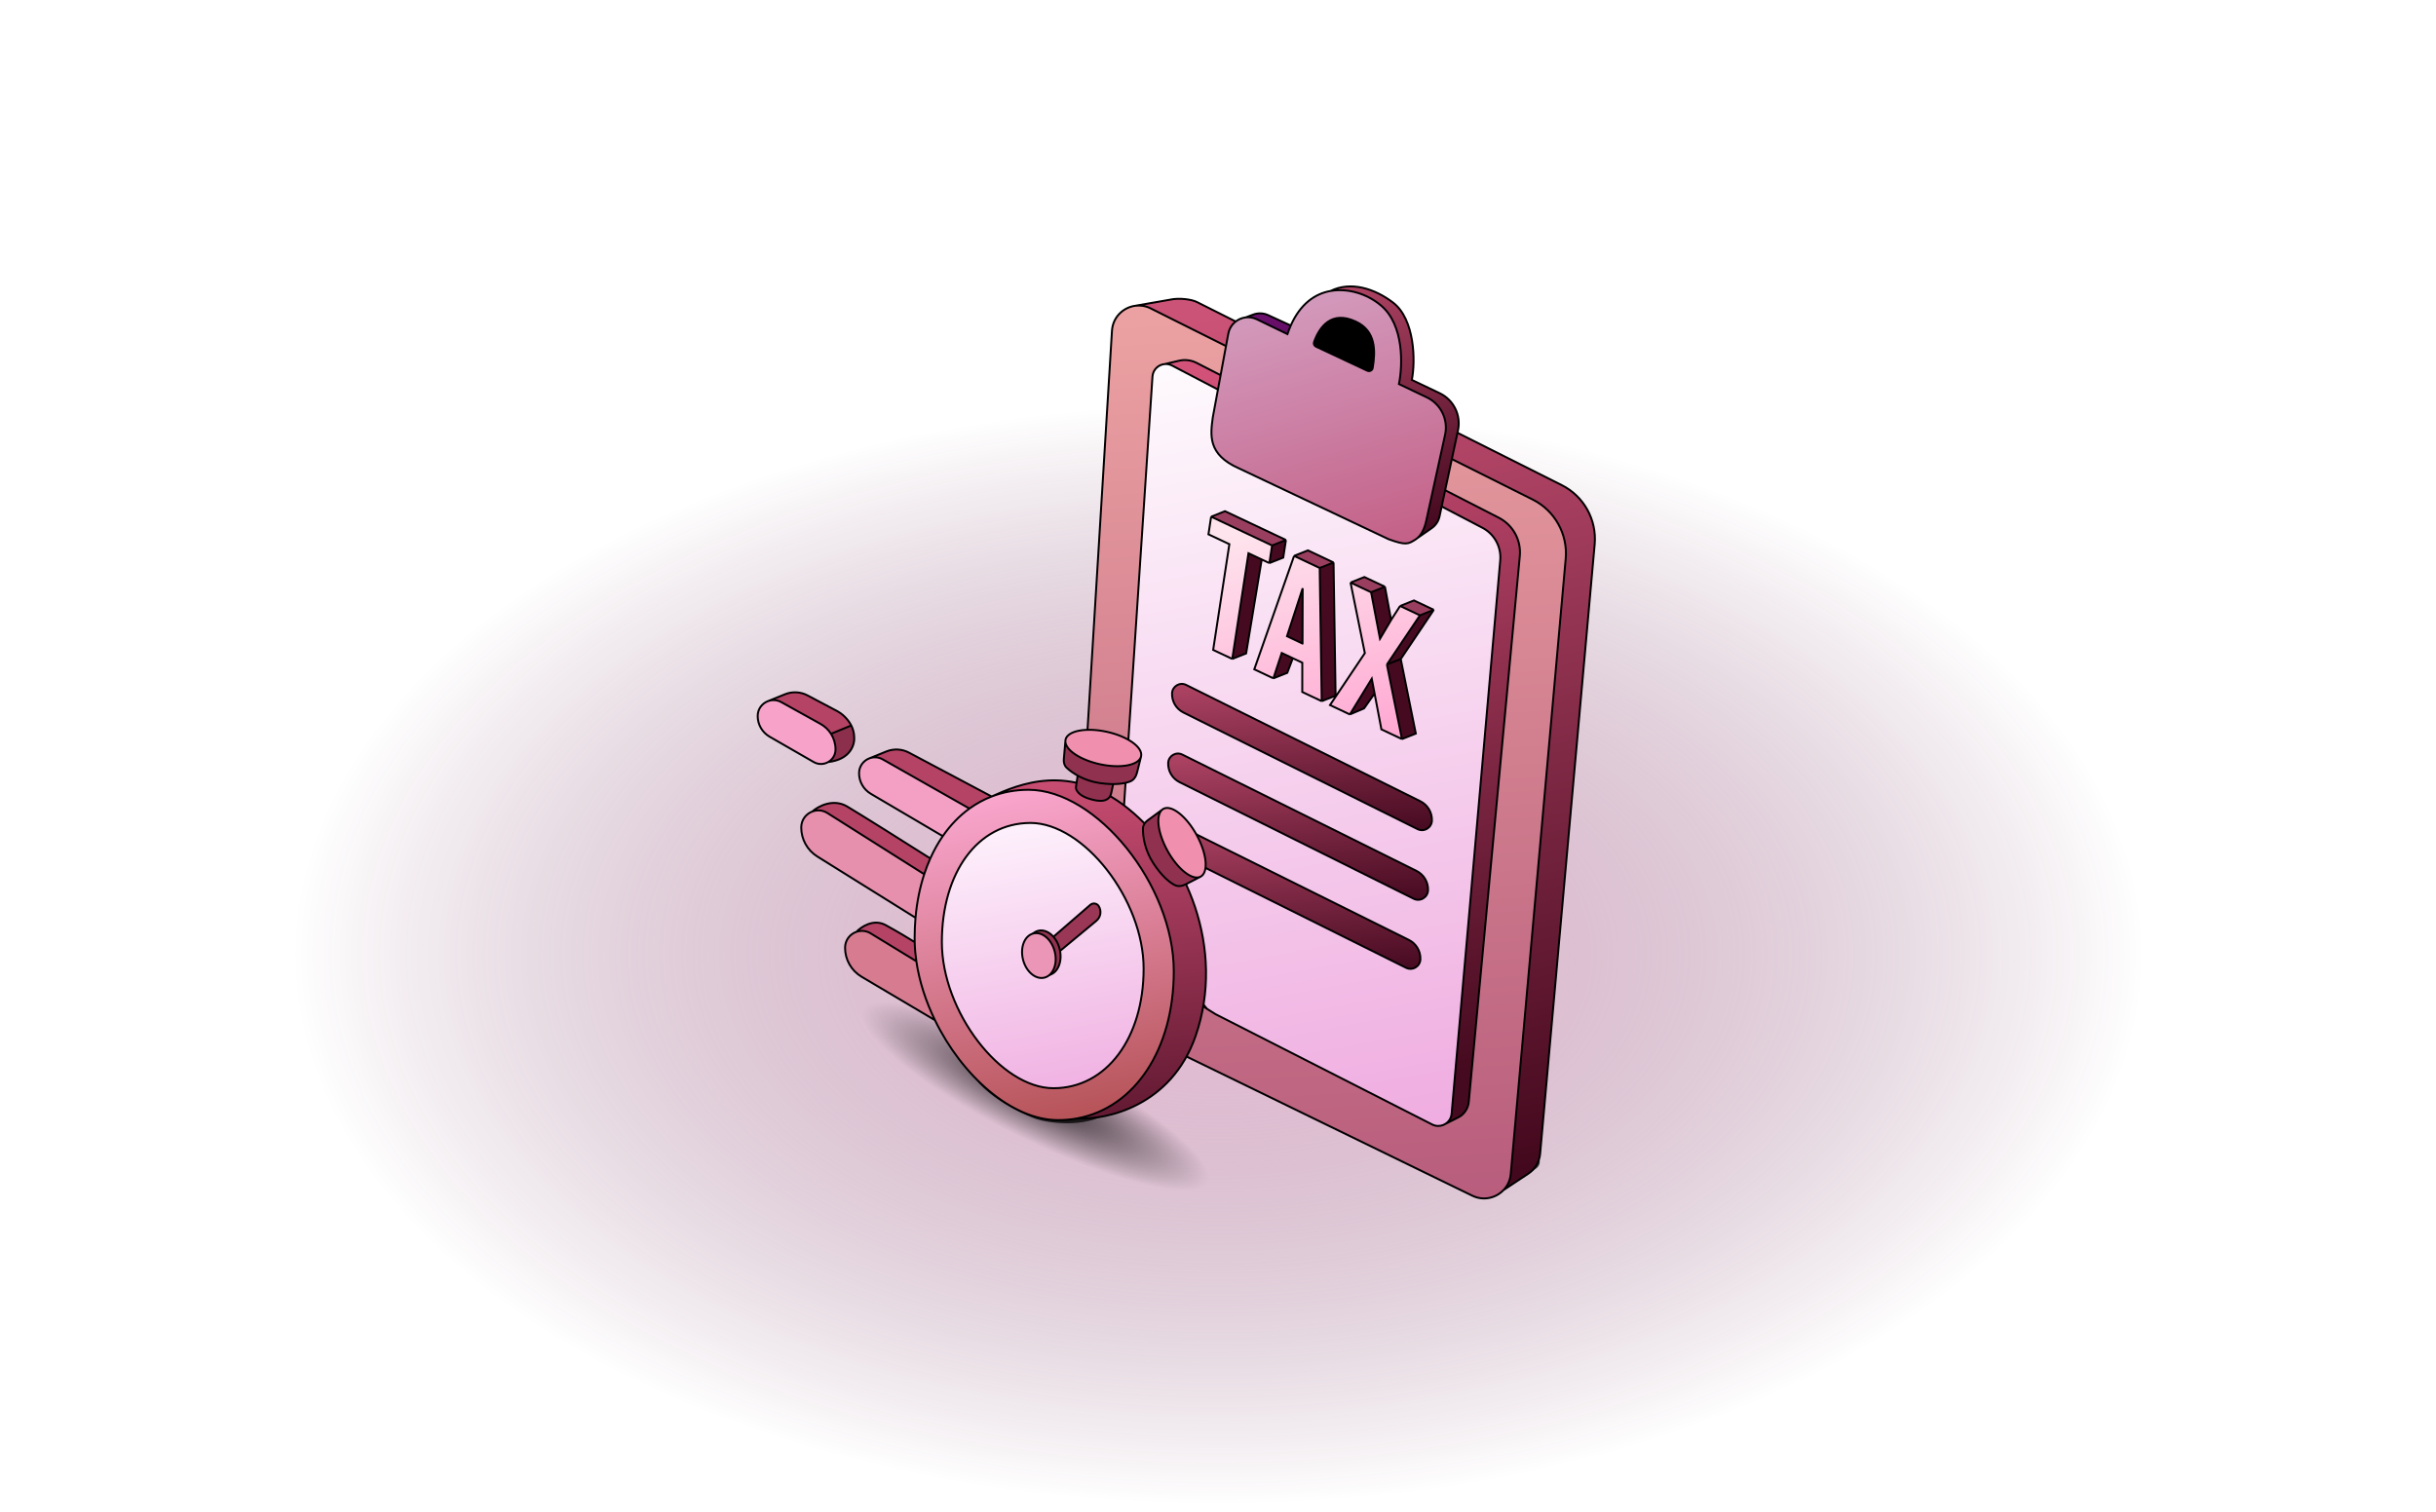 <svg width="327" height="203" viewBox="0 0 327 203" fill="none" xmlns="http://www.w3.org/2000/svg">
<g clip-path="url(#clip0_10698_32617)">
<ellipse opacity="0.66" cx="163.564" cy="128.142" rx="125.132" ry="73.76" fill="url(#paint0_radial_10698_32617)"/>
<g opacity="0.75" filter="url(#filter0_f_10698_32617)">
<path d="M131.889 145.915C130.31 144.389 130.887 143.982 131.438 144.036L135.548 143.222C141.123 145.304 156.097 144.643 149.118 149.265C145.498 151.663 140.339 150.653 139.198 150.276C138.056 149.899 134.336 148.282 131.889 145.915Z" fill="black"/>
</g>
<g opacity="0.75" filter="url(#filter1_f_10698_32617)">
<ellipse cx="139.045" cy="147.199" rx="25.936" ry="5.836" transform="rotate(26.506 139.045 147.199)" fill="url(#paint1_radial_10698_32617)"/>
</g>
<g opacity="0.75" filter="url(#filter2_f_10698_32617)">
<path d="M197.35 160.313L158.501 141.29L165.034 134.926C178.302 141.16 205.07 153.86 205.998 154.784C206.925 155.708 206.384 156.452 205.998 156.709C205.225 157.24 203.238 158.601 201.472 159.788C199.705 160.976 197.988 160.633 197.35 160.313Z" fill="black"/>
</g>
<g opacity="0.75" filter="url(#filter3_f_10698_32617)">
<path d="M197.54 160.499L158.691 141.476L165.224 135.112C178.492 141.346 205.26 154.046 206.187 154.97C207.115 155.894 206.574 156.638 206.187 156.895C205.415 157.426 203.428 158.786 201.662 159.974C199.895 161.162 198.178 160.819 197.54 160.499Z" fill="black"/>
</g>
<path d="M198.92 70.821L157.301 49.063C156.999 48.912 156.681 48.855 156.376 48.876C155.531 48.935 154.781 49.595 154.706 50.528L150.361 116.066C150.327 116.495 150.312 116.921 150.316 117.343C150.345 118.659 151.282 121.531 154.801 122.492C159.2 123.694 161.049 123.058 160.959 125.417C160.87 127.777 158.915 132.062 162.035 135.453C162.43 135.716 162.805 135.951 163.155 136.156L192.254 150.976C192.742 151.224 193.27 151.226 193.723 151.049L194.024 150.897C194.484 150.609 194.818 150.115 194.862 149.505C197.412 120.473 198.842 104.197 201.392 75.165C201.524 73.35 200.548 71.635 198.92 70.821Z" fill="url(#paint2_linear_10698_32617)"/>
<path d="M157.301 49.063L198.92 70.821C200.548 71.635 201.524 73.35 201.392 75.165C198.842 104.197 197.412 120.473 194.862 149.505C194.818 150.115 194.484 150.609 194.024 150.897L195.734 150.036C196.539 149.631 197.078 148.84 197.162 147.943L204.014 74.651C204.214 72.521 203.096 70.484 201.192 69.508L160.641 48.726C159.904 48.348 159.057 48.245 158.251 48.435L156.376 48.876C156.681 48.855 156.999 48.912 157.301 49.063Z" fill="url(#paint3_linear_10698_32617)"/>
<path fill-rule="evenodd" clip-rule="evenodd" d="M202.796 157.625L210.174 75.018C210.47 71.708 208.71 68.554 205.739 67.067L154.464 41.406C153.79 41.069 153.079 40.965 152.406 41.051C150.781 41.26 149.38 42.581 149.268 44.401L144.126 128.3C143.903 131.93 145.891 135.336 149.16 136.928L197.643 160.537C199.137 161.265 200.807 160.855 201.834 159.772C202.362 159.214 202.72 158.477 202.796 157.625ZM192.254 150.976L163.155 136.156C162.805 135.951 162.43 135.716 162.035 135.453C157.491 132.427 150.388 125.658 150.316 117.343C150.312 116.921 150.327 116.495 150.361 116.066L154.706 50.528C154.781 49.595 155.531 48.935 156.376 48.876L158.251 48.435C159.057 48.245 159.904 48.348 160.641 48.726L201.192 69.508C203.096 70.484 204.214 72.521 204.014 74.651L197.162 147.943C197.078 148.84 196.539 149.631 195.734 150.036L194.024 150.897C193.928 150.957 193.828 151.008 193.723 151.049C193.27 151.226 192.742 151.224 192.254 150.976Z" fill="url(#paint4_linear_10698_32617)"/>
<path d="M210.174 75.018L202.796 157.625C202.72 158.477 202.362 159.214 201.834 159.772L205.141 157.589C206.054 156.986 206.643 155.999 206.741 154.909L214.064 73.076C214.36 69.769 212.604 66.617 209.636 65.129L160.657 40.545C159.945 40.188 158.246 39.961 157.022 40.244L152.406 41.051C153.079 40.965 153.79 41.069 154.464 41.406L205.739 67.067C208.71 68.554 210.47 71.708 210.174 75.018Z" fill="url(#paint5_linear_10698_32617)"/>
<path d="M154.801 122.492C151.282 121.531 150.345 118.659 150.316 117.343C150.388 125.658 157.491 132.427 162.035 135.453C158.915 132.062 160.87 127.777 160.959 125.417C161.049 123.058 159.2 123.694 154.801 122.492Z" fill="url(#paint6_linear_10698_32617)"/>
<path d="M152.406 41.051C153.079 40.965 153.79 41.069 154.464 41.406L205.739 67.067C208.71 68.554 210.47 71.708 210.174 75.018L202.796 157.625C202.72 158.477 202.362 159.214 201.834 159.772M152.406 41.051C150.781 41.26 149.38 42.581 149.268 44.401L144.126 128.3C143.903 131.93 145.891 135.336 149.16 136.928L197.643 160.537C199.137 161.265 200.807 160.855 201.834 159.772M152.406 41.051L157.022 40.244C158.246 39.961 159.945 40.188 160.657 40.545L209.636 65.129C212.604 66.617 214.36 69.769 214.064 73.076L206.741 154.909C206.643 155.999 206.054 156.986 205.141 157.588L201.834 159.772M156.376 48.876C156.681 48.855 156.999 48.912 157.301 49.063L198.92 70.821C200.548 71.635 201.524 73.35 201.392 75.165C198.842 104.197 197.412 120.473 194.862 149.505C194.818 150.115 194.484 150.609 194.024 150.897M156.376 48.876C155.531 48.935 154.781 49.595 154.706 50.528L150.361 116.066C150.327 116.495 150.312 116.921 150.316 117.343M156.376 48.876L158.251 48.435C159.057 48.245 159.904 48.348 160.641 48.726L201.192 69.508C203.096 70.484 204.214 72.521 204.014 74.651L197.162 147.943C197.078 148.84 196.539 149.631 195.734 150.036L194.024 150.897M193.723 151.049C193.27 151.226 192.742 151.224 192.254 150.976L163.155 136.156C162.805 135.951 162.43 135.716 162.035 135.453M193.723 151.049L194.024 150.897M193.723 151.049C193.828 151.008 193.928 150.957 194.024 150.897M150.316 117.343C150.345 118.659 151.282 121.531 154.801 122.492C159.2 123.694 161.049 123.058 160.959 125.417C160.87 127.777 158.915 132.062 162.035 135.453M150.316 117.343C150.388 125.658 157.491 132.427 162.035 135.453" stroke="black" stroke-width="0.262"/>
<path d="M172.821 44.856L168.706 42.865C168.222 42.631 167.711 42.555 167.224 42.612C166.1 42.743 165.107 43.58 164.881 44.8L162.799 56.043C162.493 58.363 162.068 61.011 166.292 62.874L186.406 72.396C188.74 73.247 189.031 73.052 190.026 72.426C190.804 71.936 191.238 70.907 191.455 69.915L193.983 58.363C194.429 56.323 193.411 54.245 191.527 53.347L187.788 51.565C188.303 49.05 188.49 43.607 185.354 40.992C183.464 39.416 180.917 38.667 178.615 39.063C176.503 39.427 174.54 40.826 173.265 43.706C173.106 44.066 172.958 44.449 172.821 44.856Z" fill="url(#paint7_linear_10698_32617)"/>
<path d="M193.983 58.363L191.455 69.915C191.238 70.907 190.804 71.936 190.026 72.426L190.3 72.22L192.175 70.918C192.721 70.54 193.102 69.968 193.241 69.318L195.711 57.803C196.158 55.764 195.14 53.686 193.256 52.788L189.517 51.006C190.032 48.49 189.918 42.845 186.993 40.62C184.532 38.747 181.336 37.722 178.615 39.063C180.917 38.667 183.464 39.416 185.354 40.992C188.49 43.607 188.303 49.05 187.788 51.565L191.527 53.347C193.411 54.245 194.429 56.323 193.983 58.363Z" fill="url(#paint8_linear_10698_32617)"/>
<path d="M168.706 42.865L172.821 44.856C172.958 44.449 173.106 44.066 173.265 43.706L170.233 42.311C169.599 42.019 168.874 41.992 168.221 42.238L167.224 42.612C167.711 42.555 168.222 42.631 168.706 42.865Z" fill="url(#paint9_linear_10698_32617)"/>
<path d="M167.224 42.612C167.711 42.555 168.222 42.631 168.706 42.865L172.821 44.856C172.958 44.449 173.106 44.066 173.265 43.706M167.224 42.612C166.1 42.743 165.107 43.58 164.881 44.8L162.799 56.043C162.493 58.363 162.068 61.011 166.292 62.874L186.406 72.396C188.74 73.247 189.031 73.052 190.026 72.426M167.224 42.612L168.221 42.238C168.874 41.992 169.599 42.019 170.233 42.311L173.265 43.706M178.615 39.063C180.917 38.667 183.464 39.416 185.354 40.992C188.49 43.607 188.303 49.05 187.788 51.565L191.527 53.347C193.411 54.245 194.429 56.323 193.983 58.363L191.455 69.915C191.238 70.907 190.804 71.936 190.026 72.426M178.615 39.063C176.503 39.427 174.54 40.826 173.265 43.706M178.615 39.063C181.336 37.722 184.532 38.747 186.993 40.62C189.918 42.845 190.032 48.49 189.517 51.006L193.256 52.788C195.14 53.686 196.158 55.764 195.711 57.803L193.241 69.318C193.102 69.968 192.721 70.54 192.175 70.918L190.3 72.22L190.026 72.426" stroke="black" stroke-width="0.262"/>
<path d="M176.389 45.938C176.752 44.899 177.344 43.826 178.246 43.206C179.137 42.592 180.352 42.405 182.007 43.179C183.367 43.816 184.02 44.804 184.292 45.911C184.566 47.027 184.454 48.267 184.267 49.399C184.212 49.731 183.851 49.917 183.541 49.772L176.657 46.542C176.423 46.433 176.307 46.173 176.389 45.938Z" fill="black" stroke="black" stroke-width="0.262"/>
<path d="M185.434 97.922L184.518 93.107L184.141 91.123L181.199 95.921L178.536 94.663L183.212 87.691L181.29 78.211L184.05 79.514L185.246 85.762L186.737 83.24L187.945 81.357L190.608 82.615L186.172 89.218L188.194 99.228L185.434 97.925L185.434 97.922Z" fill="url(#paint10_linear_10698_32617)"/>
<path fill-rule="evenodd" clip-rule="evenodd" d="M170.935 91.073L172.055 87.669L173.541 88.371L174.814 88.972L174.815 88.977L174.811 92.906L177.423 94.141L177.151 76.258L173.715 74.633L168.371 89.862L170.935 91.073ZM174.866 78.979L174.846 86.4L174.844 86.403L172.763 85.419L174.866 78.979Z" fill="url(#paint11_linear_10698_32617)"/>
<path d="M170.759 73.235L162.578 69.371L162.217 71.737L165.025 73.061L162.851 87.257L165.415 88.467L167.59 74.275L169.369 75.115L170.398 75.601L170.759 73.235Z" fill="url(#paint12_linear_10698_32617)"/>
<path d="M177.151 76.258L177.423 94.141L179.284 93.402L179.012 75.519L177.151 76.258Z" fill="#450A20"/>
<path d="M174.846 86.4L174.866 78.979L172.763 85.419L174.844 86.403L174.846 86.4Z" fill="#450A20"/>
<path d="M172.055 87.669L170.935 91.073L172.796 90.335L173.541 88.371L172.055 87.669Z" fill="#450A20"/>
<path d="M167.59 74.275L165.415 88.467L167.276 87.729L169.369 75.115L167.59 74.275Z" fill="#450A20"/>
<path d="M170.759 73.235L170.398 75.601L172.258 74.863L172.62 72.497L170.759 73.235Z" fill="#450A20"/>
<path d="M162.578 69.371L170.759 73.235L172.62 72.497L164.439 68.632L162.578 69.371Z" fill="#9A3E60"/>
<path d="M173.715 74.633L177.151 76.258L179.012 75.519L175.575 73.895L173.715 74.633Z" fill="#9A3E60"/>
<path d="M184.05 79.514L185.246 85.762L186.737 83.24L185.91 78.776L184.05 79.514Z" fill="#450A20"/>
<path d="M181.29 78.211L184.05 79.514L185.91 78.776L183.15 77.473L181.29 78.211Z" fill="#9A3E60"/>
<path d="M187.945 81.357L190.608 82.615L192.469 81.876L189.805 80.618L187.945 81.357Z" fill="#9A3E60"/>
<path d="M190.608 82.615L186.172 89.218L188.032 88.48L192.469 81.876L190.608 82.615Z" fill="#450A20"/>
<path d="M186.172 89.218L188.194 99.228L190.055 98.489L188.032 88.48L186.172 89.218Z" fill="#450A20"/>
<path d="M184.141 91.123L181.199 95.921L183.105 95.109L184.518 93.107L184.141 91.123Z" fill="#450A20"/>
<path d="M162.578 69.371L170.759 73.235M162.578 69.371L162.217 71.737L165.025 73.061L162.851 87.257L165.415 88.467M162.578 69.371L164.439 68.632L172.62 72.497M170.759 73.235L170.398 75.601M170.759 73.235L172.62 72.497M170.398 75.601L169.369 75.115M170.398 75.601L172.258 74.863L172.62 72.497M165.415 88.467L167.59 74.275L169.369 75.115M165.415 88.467L167.276 87.729L169.369 75.115M170.935 91.073L172.055 87.669L173.541 88.371M170.935 91.073L168.371 89.862L173.715 74.633M170.935 91.073L172.796 90.335L173.541 88.371M173.715 74.633L177.151 76.258M173.715 74.633L175.575 73.895L179.012 75.519M177.151 76.258L177.423 94.141M177.151 76.258L179.012 75.519M177.423 94.141L174.811 92.906L174.815 88.977L174.814 88.972L173.541 88.371M177.423 94.141L179.284 93.402L179.012 75.519M181.199 95.921L184.141 91.123L184.518 93.107M181.199 95.921L178.536 94.663L183.212 87.691L181.29 78.211M181.199 95.921L183.105 95.109L184.518 93.107M181.29 78.211L184.05 79.514M181.29 78.211L183.15 77.473L185.91 78.776M184.05 79.514L185.246 85.762L186.737 83.24M184.05 79.514L185.91 78.776M187.945 81.357L190.608 82.615M187.945 81.357L186.737 83.24M187.945 81.357L189.805 80.618L192.469 81.876M190.608 82.615L186.172 89.218M190.608 82.615L192.469 81.876M186.172 89.218L188.194 99.228M186.172 89.218L188.032 88.48M188.194 99.228L185.434 97.925L185.434 97.922L184.518 93.107M188.194 99.228L190.055 98.489L188.032 88.48M185.91 78.776L186.737 83.24M192.469 81.876L188.032 88.48M174.846 86.4L174.866 78.979L172.763 85.419L174.844 86.403L174.846 86.4Z" stroke="black" stroke-width="0.262"/>
<path d="M157.333 93.081C157.373 92.132 158.378 91.538 159.229 91.961L190.663 107.576C191.64 108.062 192.245 109.07 192.215 110.16C192.188 111.134 191.16 111.751 190.287 111.317L158.859 95.664C157.885 95.179 157.288 94.168 157.333 93.081Z" fill="url(#paint13_linear_10698_32617)" stroke="black" stroke-width="0.262"/>
<path d="M156.813 102.429C156.853 101.48 157.857 100.886 158.708 101.309L190.142 116.925C191.119 117.41 191.725 118.418 191.695 119.508C191.668 120.483 190.639 121.1 189.767 120.665L158.338 105.013C157.365 104.528 156.767 103.516 156.813 102.429Z" fill="url(#paint14_linear_10698_32617)" stroke="black" stroke-width="0.262"/>
<path d="M155.789 111.698C155.828 110.749 156.833 110.155 157.684 110.578L189.118 126.194C190.095 126.679 190.701 127.687 190.67 128.777C190.643 129.751 189.615 130.369 188.742 129.934L157.314 114.281C156.34 113.797 155.743 112.785 155.789 111.698Z" fill="url(#paint15_linear_10698_32617)" stroke="black" stroke-width="0.262"/>
<path d="M153.516 130.051C153.516 139.361 148.521 146.103 141.418 146.103C134.316 146.103 126.432 135.794 126.432 126.484C126.432 117.174 131.228 110.489 138.331 110.489C145.433 110.489 153.516 120.741 153.516 130.051Z" fill="url(#paint16_linear_10698_32617)"/>
<path fill-rule="evenodd" clip-rule="evenodd" d="M157.564 130.397C157.564 118.803 147.183 106.037 138.06 106.037C136.292 106.037 134.636 106.35 133.114 106.938C132.053 107.348 131.057 107.892 130.135 108.558C128.773 109.54 127.571 110.788 126.554 112.26C125.923 113.174 125.363 114.175 124.88 115.253C124.577 115.93 124.304 116.637 124.063 117.372C123.477 119.164 123.08 121.124 122.895 123.215C122.817 124.106 122.777 125.02 122.777 125.955C122.777 126.131 122.779 126.308 122.784 126.484C122.806 127.339 122.882 128.199 123.008 129.059C123.401 131.753 124.279 134.448 125.505 136.97C129.133 144.432 135.812 150.387 142.025 150.387C142.912 150.387 143.773 150.308 144.606 150.154C152.335 148.725 157.564 140.864 157.564 130.397ZM141.418 146.103C148.521 146.103 153.516 139.361 153.516 130.051C153.516 120.741 145.433 110.489 138.331 110.489C131.228 110.489 126.432 117.174 126.432 126.484C126.432 135.794 134.316 146.103 141.418 146.103Z" fill="url(#paint17_linear_10698_32617)"/>
<path d="M138.06 106.037C147.183 106.037 157.564 118.803 157.564 130.397C157.564 140.864 152.335 148.725 144.606 150.154C148.537 150.387 157.216 148.505 160.484 139.116C164.569 127.379 159.243 114.814 151.436 108.558C143.628 102.302 136.715 105.318 133.114 106.938C134.636 106.35 136.292 106.037 138.06 106.037Z" fill="url(#paint18_linear_10698_32617)"/>
<path d="M130.135 108.558L118.504 101.959C117.9 101.616 117.235 101.604 116.669 101.829C115.902 102.133 115.317 102.873 115.317 103.815C115.317 104.949 115.917 105.998 116.894 106.573L126.554 112.26C127.571 110.788 128.773 109.54 130.135 108.558Z" fill="#F4A0C5"/>
<path d="M130.135 108.558C131.057 107.892 132.053 107.348 133.114 106.938L122.015 101.047C121.077 100.55 119.967 100.492 118.983 100.891L116.669 101.829C117.235 101.604 117.9 101.616 118.504 101.959L130.135 108.558Z" fill="#B54366"/>
<path d="M124.063 117.372L111.074 109.162C110.415 108.746 109.671 108.713 109.036 108.955C108.199 109.275 107.555 110.073 107.555 111.101C107.555 112.684 108.371 114.155 109.714 114.993L122.895 123.215C123.08 121.124 123.477 119.164 124.063 117.372Z" fill="#E790AE"/>
<path d="M123.008 129.059L116.878 125.316C116.257 124.937 115.564 124.898 114.964 125.107C114.106 125.405 113.438 126.208 113.438 127.246C113.438 128.845 114.281 130.324 115.656 131.139L125.505 136.97C124.279 134.448 123.401 131.753 123.008 129.059Z" fill="#D67B90"/>
<path d="M111.074 109.162L124.063 117.372C124.304 116.637 124.577 115.93 124.88 115.253C121.947 113.393 115.609 109.395 113.717 108.277C111.826 107.159 109.808 108.263 109.036 108.955C109.671 108.713 110.415 108.746 111.074 109.162Z" fill="#B54366"/>
<path d="M116.878 125.316L123.008 129.059C122.882 128.199 122.806 127.339 122.784 126.484C122.164 126.095 120.517 125.094 118.889 124.204C117.26 123.314 115.594 124.435 114.964 125.107C115.564 124.898 116.257 124.937 116.878 125.316Z" fill="#B54366"/>
<path d="M144.606 150.154C152.335 148.725 157.564 140.864 157.564 130.397C157.564 118.803 147.183 106.037 138.06 106.037C136.292 106.037 134.636 106.35 133.114 106.938M144.606 150.154C143.773 150.308 142.912 150.387 142.025 150.387C135.812 150.387 129.133 144.432 125.505 136.97M144.606 150.154C148.537 150.387 157.216 148.505 160.484 139.116C164.569 127.379 159.243 114.814 151.436 108.558C143.628 102.302 136.715 105.318 133.114 106.938M133.114 106.938C132.053 107.348 131.057 107.892 130.135 108.558M133.114 106.938L122.015 101.047C121.077 100.55 119.967 100.492 118.983 100.891L116.669 101.829M130.135 108.558L118.504 101.959C117.9 101.616 117.235 101.604 116.669 101.829M130.135 108.558C128.773 109.54 127.571 110.788 126.554 112.26M126.554 112.26L116.894 106.573C115.917 105.998 115.317 104.949 115.317 103.815C115.317 102.873 115.902 102.133 116.669 101.829M126.554 112.26C125.923 113.174 125.363 114.175 124.88 115.253M124.063 117.372L111.074 109.162C110.415 108.746 109.671 108.713 109.036 108.955M124.063 117.372C123.477 119.164 123.08 121.124 122.895 123.215M124.063 117.372C124.304 116.637 124.577 115.93 124.88 115.253M122.895 123.215C122.817 124.106 122.777 125.02 122.777 125.955C122.777 126.131 122.779 126.308 122.784 126.484M122.895 123.215L109.714 114.993C108.371 114.155 107.555 112.684 107.555 111.101C107.555 110.073 108.199 109.275 109.036 108.955M123.008 129.059L116.878 125.316C116.257 124.937 115.564 124.898 114.964 125.107M123.008 129.059C123.401 131.753 124.279 134.448 125.505 136.97M123.008 129.059C122.882 128.199 122.806 127.339 122.784 126.484M125.505 136.97L115.656 131.139C114.281 130.324 113.438 128.845 113.438 127.246C113.438 126.208 114.106 125.405 114.964 125.107M109.036 108.955C109.808 108.263 111.826 107.159 113.717 108.277C115.609 109.395 121.947 113.393 124.88 115.253M114.964 125.107C115.594 124.435 117.26 123.314 118.889 124.204C120.517 125.094 122.164 126.095 122.784 126.484M153.516 130.051C153.516 139.361 148.521 146.103 141.418 146.103C134.316 146.103 126.432 135.794 126.432 126.484C126.432 117.174 131.228 110.489 138.331 110.489C145.433 110.489 153.516 120.741 153.516 130.051Z" stroke="black" stroke-width="0.262"/>
<path d="M101.708 96.135C101.708 97.269 102.308 98.319 103.285 98.894L109.226 102.311C109.877 102.685 110.608 102.639 111.177 102.311C111.749 101.982 112.158 101.369 112.158 100.615C112.158 99.861 111.941 99.138 111.552 98.522C111.207 97.978 110.728 97.518 110.145 97.194L104.895 94.279C104.291 93.937 103.626 93.925 103.06 94.149C102.292 94.454 101.708 95.194 101.708 96.135Z" fill="#F7A3C9"/>
<path d="M112.158 100.615C112.158 101.369 111.749 101.982 111.177 102.311C114.227 101.968 114.772 99.89 114.663 98.894C114.644 98.339 114.492 97.84 114.27 97.403L111.552 98.522C111.941 99.138 112.158 99.861 112.158 100.615Z" fill="#8C2F4D"/>
<path d="M103.06 94.149C103.626 93.925 104.291 93.937 104.895 94.279L110.145 97.194C110.728 97.518 111.207 97.978 111.552 98.522L114.27 97.403C113.772 96.425 112.922 95.762 112.424 95.496L108.406 93.368C107.468 92.87 106.358 92.813 105.374 93.212L103.06 94.149Z" fill="#B54366"/>
<path d="M103.06 94.149C103.626 93.925 104.291 93.937 104.895 94.279L110.145 97.194C110.728 97.518 111.207 97.978 111.552 98.522M103.06 94.149C102.292 94.454 101.708 95.194 101.708 96.135C101.708 97.269 102.308 98.319 103.285 98.894L109.226 102.311C109.877 102.685 110.608 102.639 111.177 102.311M103.06 94.149L105.374 93.212C106.358 92.813 107.468 92.87 108.406 93.368L112.424 95.496C112.922 95.762 113.772 96.425 114.27 97.403M111.177 102.311C111.749 101.982 112.158 101.369 112.158 100.615C112.158 99.861 111.941 99.138 111.552 98.522M111.177 102.311C114.227 101.968 114.772 99.89 114.663 98.894C114.644 98.339 114.492 97.84 114.27 97.403M111.552 98.522L114.27 97.403" stroke="black" stroke-width="0.262"/>
<path d="M144.848 102.856L144.428 105.701C144.408 106.011 144.71 106.744 146.076 107.199C147.783 107.768 148.891 107.618 149.161 106.51L149.67 104.144C148.612 104.184 146.165 103.982 144.848 102.856Z" fill="#913150" stroke="black" stroke-width="0.262"/>
<path d="M153.176 101.542C153.172 101.56 153.168 101.578 153.163 101.595C152.838 102.756 150.385 103.207 147.626 102.601C145.018 102.028 143.055 100.713 143.009 99.565C143.005 99.48 143.012 99.396 143.031 99.313C143.295 98.112 145.78 97.638 148.581 98.253C151.383 98.869 153.44 100.341 153.176 101.542Z" fill="#F190AE"/>
<path d="M153.163 101.595C152.838 102.756 150.385 103.207 147.626 102.601C145.018 102.028 143.055 100.713 143.009 99.565L142.802 101.945C142.765 102.368 142.879 102.795 143.19 103.085C143.988 103.828 145.55 104.836 147.626 105.133C149.72 105.433 150.99 105.195 151.709 104.919C152.215 104.725 152.505 104.233 152.636 103.706L153.163 101.595Z" fill="#913150"/>
<path d="M153.176 101.542C153.44 100.341 151.383 98.869 148.581 98.253C145.78 97.638 143.295 98.112 143.031 99.313M153.176 101.542L153.163 101.595M153.176 101.542C153.172 101.56 153.168 101.578 153.163 101.595M143.031 99.313L143.009 99.565M143.031 99.313C143.012 99.396 143.005 99.48 143.009 99.565M153.163 101.595C152.838 102.756 150.385 103.207 147.626 102.601C145.018 102.028 143.055 100.713 143.009 99.565M153.163 101.595L152.636 103.706C152.505 104.233 152.215 104.725 151.709 104.919C150.99 105.195 149.72 105.433 147.626 105.133C145.55 104.836 143.988 103.828 143.19 103.085C142.879 102.795 142.765 102.368 142.802 101.945L143.009 99.565" stroke="black" stroke-width="0.262"/>
<path d="M161.179 117.692C161.163 117.701 161.147 117.71 161.13 117.718C160.044 118.24 158.086 116.695 156.72 114.222C155.43 111.884 155.122 109.542 155.954 108.75C156.015 108.691 156.084 108.64 156.158 108.599C157.234 108.005 159.23 109.559 160.617 112.07C162.004 114.581 162.256 117.098 161.179 117.692Z" fill="#F190AE"/>
<path d="M161.13 117.718C160.044 118.24 158.086 116.695 156.72 114.222C155.43 111.884 155.122 109.542 155.954 108.75L154.03 110.165C153.688 110.416 153.442 110.784 153.429 111.209C153.398 112.298 153.671 114.137 154.818 115.893C155.975 117.664 156.992 118.462 157.673 118.819C158.154 119.071 158.714 118.964 159.197 118.715L161.13 117.718Z" fill="#913150"/>
<path d="M161.179 117.692C162.256 117.098 162.004 114.581 160.617 112.07C159.23 109.559 157.234 108.005 156.158 108.599M161.179 117.692L161.13 117.718M161.179 117.692C161.163 117.701 161.147 117.71 161.13 117.718M156.158 108.599L155.954 108.75M156.158 108.599C156.084 108.64 156.015 108.691 155.954 108.75M161.13 117.718C160.044 118.24 158.086 116.695 156.72 114.222C155.43 111.884 155.122 109.542 155.954 108.75M161.13 117.718L159.197 118.715C158.714 118.964 158.154 119.071 157.673 118.819C156.992 118.462 155.975 117.664 154.818 115.893C153.671 114.137 153.398 112.298 153.429 111.209C153.442 110.784 153.688 110.416 154.03 110.165L155.954 108.75" stroke="black" stroke-width="0.262"/>
<path d="M146.355 121.486L141.133 126.007L141.916 127.987L147.176 123.624C147.76 123.139 147.894 122.297 147.49 121.655C147.243 121.263 146.705 121.183 146.355 121.486Z" fill="#9A3656" stroke="black" stroke-width="0.262"/>
<ellipse cx="140.111" cy="127.931" rx="2.196" ry="3.056" transform="rotate(-14.224 140.111 127.931)" fill="#923250" stroke="black" stroke-width="0.262"/>
<ellipse cx="139.454" cy="128.294" rx="2.196" ry="3.056" transform="rotate(-14.224 139.454 128.294)" fill="#EC96B7" stroke="black" stroke-width="0.262"/>
</g>
<defs>
<filter id="filter0_f_10698_32617" x="129.12" y="141.478" width="23.56" height="11.077" filterUnits="userSpaceOnUse" color-interpolation-filters="sRGB">
<feFlood flood-opacity="0" result="BackgroundImageFix"/>
<feBlend mode="normal" in="SourceGraphic" in2="BackgroundImageFix" result="shape"/>
<feGaussianBlur stdDeviation="0.872" result="effect1_foregroundBlur_10698_32617"/>
</filter>
<filter id="filter1_f_10698_32617" x="109.582" y="128.393" width="58.924" height="37.612" filterUnits="userSpaceOnUse" color-interpolation-filters="sRGB">
<feFlood flood-opacity="0" result="BackgroundImageFix"/>
<feBlend mode="normal" in="SourceGraphic" in2="BackgroundImageFix" result="shape"/>
<feGaussianBlur stdDeviation="3.052" result="effect1_foregroundBlur_10698_32617"/>
</filter>
<filter id="filter2_f_10698_32617" x="156.757" y="133.182" width="51.497" height="29.18" filterUnits="userSpaceOnUse" color-interpolation-filters="sRGB">
<feFlood flood-opacity="0" result="BackgroundImageFix"/>
<feBlend mode="normal" in="SourceGraphic" in2="BackgroundImageFix" result="shape"/>
<feGaussianBlur stdDeviation="0.872" result="effect1_foregroundBlur_10698_32617"/>
</filter>
<filter id="filter3_f_10698_32617" x="148.227" y="124.648" width="68.937" height="46.62" filterUnits="userSpaceOnUse" color-interpolation-filters="sRGB">
<feFlood flood-opacity="0" result="BackgroundImageFix"/>
<feBlend mode="normal" in="SourceGraphic" in2="BackgroundImageFix" result="shape"/>
<feGaussianBlur stdDeviation="5.232" result="effect1_foregroundBlur_10698_32617"/>
</filter>
<radialGradient id="paint0_radial_10698_32617" cx="0" cy="0" r="1" gradientUnits="userSpaceOnUse" gradientTransform="translate(163.564 128.142) rotate(90) scale(73.76 125.132)">
<stop stop-color="#E29CC6"/>
<stop offset="1" stop-color="#530D3B" stop-opacity="0"/>
</radialGradient>
<radialGradient id="paint1_radial_10698_32617" cx="0" cy="0" r="1" gradientUnits="userSpaceOnUse" gradientTransform="translate(139.045 147.199) rotate(90) scale(5.836 25.936)">
<stop/>
<stop offset="1" stop-opacity="0"/>
<stop offset="1" stop-color="#241337" stop-opacity="0"/>
</radialGradient>
<linearGradient id="paint2_linear_10698_32617" x1="160.288" y1="41.413" x2="182.482" y2="161.832" gradientUnits="userSpaceOnUse">
<stop stop-color="white"/>
<stop offset="1" stop-color="#EEA6DE"/>
</linearGradient>
<linearGradient id="paint3_linear_10698_32617" x1="175.71" y1="39.143" x2="196.992" y2="143.863" gradientUnits="userSpaceOnUse">
<stop stop-color="#DD5780"/>
<stop offset="1" stop-color="#450A1F"/>
</linearGradient>
<linearGradient id="paint4_linear_10698_32617" x1="175.71" y1="39.143" x2="182.482" y2="161.832" gradientUnits="userSpaceOnUse">
<stop stop-color="#ECA2A2"/>
<stop offset="1" stop-color="#B85D7D"/>
</linearGradient>
<linearGradient id="paint5_linear_10698_32617" x1="179.096" y1="38.845" x2="203.976" y2="157.239" gradientUnits="userSpaceOnUse">
<stop stop-color="#CC5378"/>
<stop offset="1" stop-color="#43081D"/>
</linearGradient>
<linearGradient id="paint6_linear_10698_32617" x1="158.981" y1="123.638" x2="151.102" y2="130.248" gradientUnits="userSpaceOnUse">
<stop stop-color="#EB9AFF"/>
<stop offset="1" stop-color="#4C1470"/>
</linearGradient>
<linearGradient id="paint7_linear_10698_32617" x1="175.477" y1="34.347" x2="189.387" y2="81.976" gradientUnits="userSpaceOnUse">
<stop stop-color="#D5A2C4"/>
<stop offset="1" stop-color="#C0527A"/>
</linearGradient>
<linearGradient id="paint8_linear_10698_32617" x1="177.721" y1="38.717" x2="190.157" y2="71.216" gradientUnits="userSpaceOnUse">
<stop stop-color="#B04465"/>
<stop offset="1" stop-color="#460A20"/>
</linearGradient>
<linearGradient id="paint9_linear_10698_32617" x1="177.606" y1="38.726" x2="180.388" y2="73.63" gradientUnits="userSpaceOnUse">
<stop stop-color="#721073"/>
<stop offset="1" stop-color="#1C0222"/>
</linearGradient>
<linearGradient id="paint10_linear_10698_32617" x1="177.343" y1="68.632" x2="185.185" y2="99.171" gradientUnits="userSpaceOnUse">
<stop stop-color="#FEE4ED"/>
<stop offset="1" stop-color="#FFA8D2"/>
</linearGradient>
<linearGradient id="paint11_linear_10698_32617" x1="177.343" y1="68.632" x2="185.185" y2="99.171" gradientUnits="userSpaceOnUse">
<stop stop-color="#FEE4ED"/>
<stop offset="1" stop-color="#FFA8D2"/>
</linearGradient>
<linearGradient id="paint12_linear_10698_32617" x1="177.343" y1="68.632" x2="185.185" y2="99.171" gradientUnits="userSpaceOnUse">
<stop stop-color="#FEE4ED"/>
<stop offset="1" stop-color="#FFA8D2"/>
</linearGradient>
<linearGradient id="paint13_linear_10698_32617" x1="173.932" y1="90.529" x2="175.616" y2="112.75" gradientUnits="userSpaceOnUse">
<stop stop-color="#AF4465"/>
<stop offset="1" stop-color="#460A20"/>
</linearGradient>
<linearGradient id="paint14_linear_10698_32617" x1="173.411" y1="99.877" x2="175.095" y2="122.099" gradientUnits="userSpaceOnUse">
<stop stop-color="#AF4465"/>
<stop offset="1" stop-color="#460A20"/>
</linearGradient>
<linearGradient id="paint15_linear_10698_32617" x1="172.387" y1="109.146" x2="174.071" y2="131.367" gradientUnits="userSpaceOnUse">
<stop stop-color="#AF4465"/>
<stop offset="1" stop-color="#460A20"/>
</linearGradient>
<linearGradient id="paint16_linear_10698_32617" x1="136.364" y1="105.697" x2="144.117" y2="147.043" gradientUnits="userSpaceOnUse">
<stop stop-color="#FFF9FF"/>
<stop offset="1" stop-color="#F0B0E2"/>
</linearGradient>
<linearGradient id="paint17_linear_10698_32617" x1="134.725" y1="105.817" x2="143.957" y2="149.369" gradientUnits="userSpaceOnUse">
<stop stop-color="#FAA7CF"/>
<stop offset="1" stop-color="#B8555B"/>
</linearGradient>
<linearGradient id="paint18_linear_10698_32617" x1="134.725" y1="100.628" x2="140.058" y2="164.436" gradientUnits="userSpaceOnUse">
<stop stop-color="#D25279"/>
<stop offset="1" stop-color="#450A1F"/>
</linearGradient>
<clipPath id="clip0_10698_32617">
<rect width="327" height="202.304" fill="white"/>
</clipPath>
</defs>
</svg>
